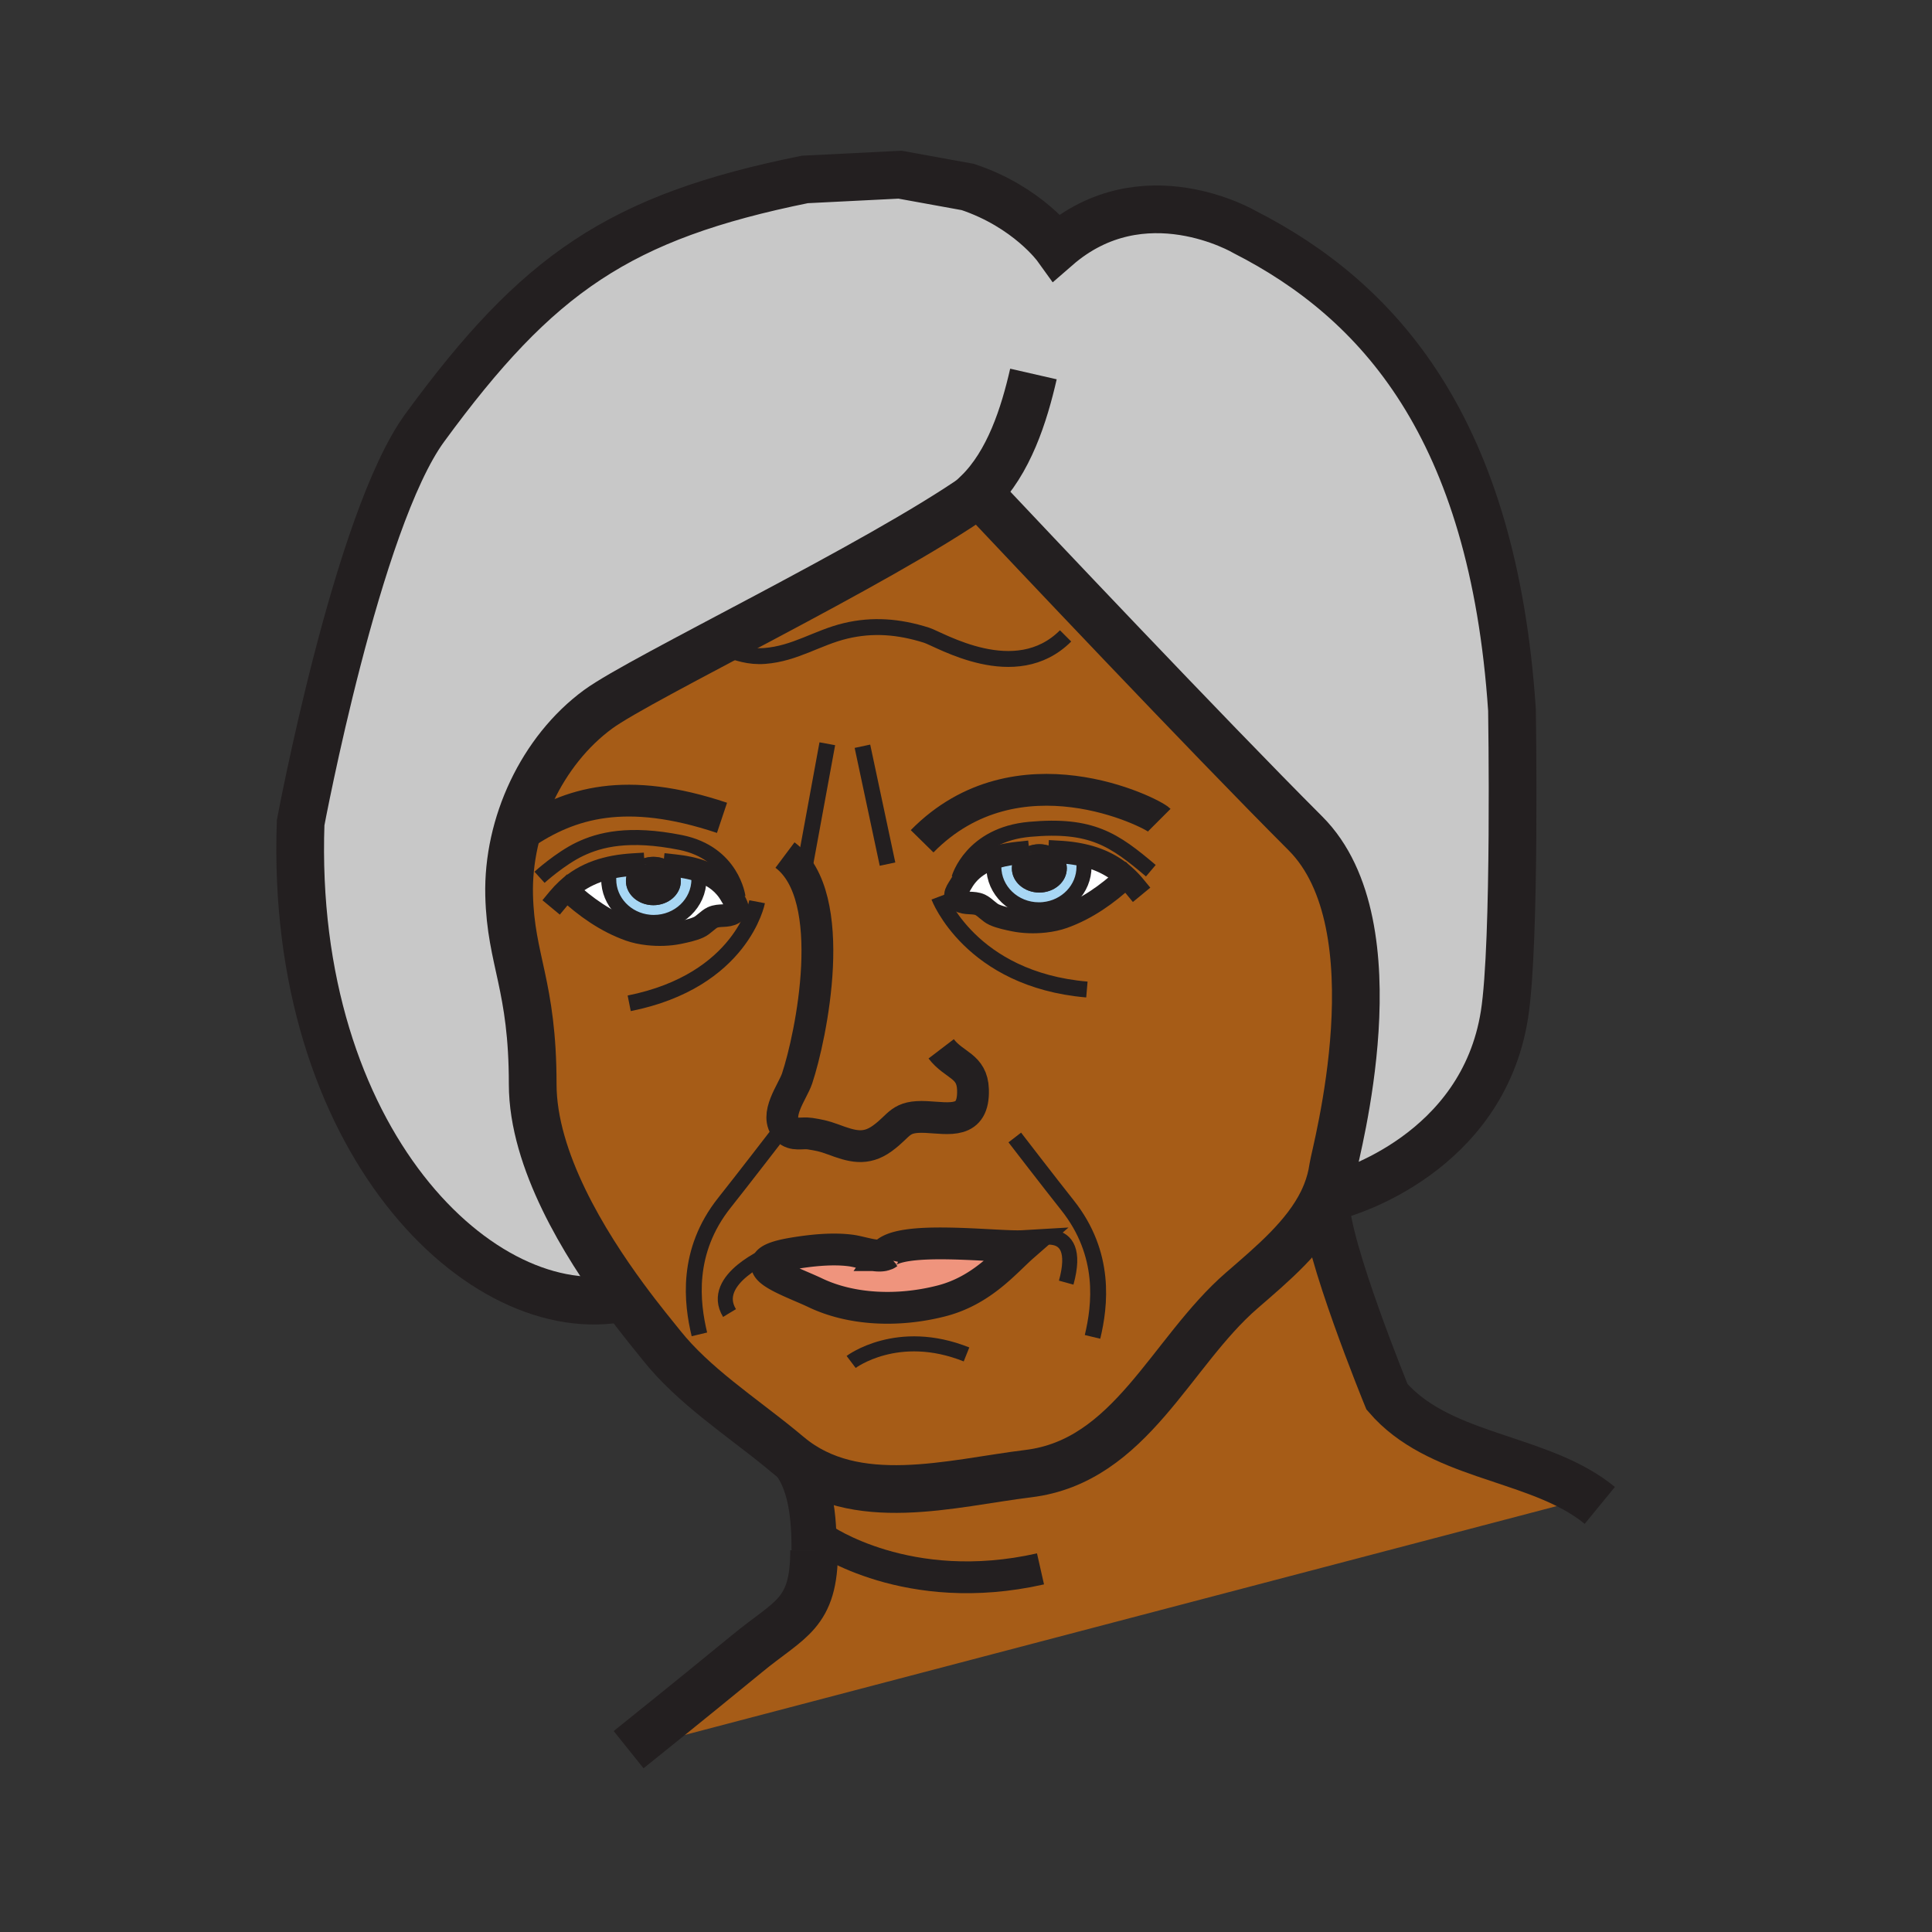 <?xml version="1.0"?><svg xmlns="http://www.w3.org/2000/svg" width="850.394" height="850.394" viewBox="0 0 850.394 850.394" overflow="visible"><rect x="0" y="0" width="850.394" height="850.394" fill="#333333" stroke="none"/><path d="M296.9 381.01c4.38.47 8.6 1.29 12.4 2.76l-1.66 3.3c0 10.46-8.89 18.96-19.86 18.96-.68 0-1.36-.03-2.03-.1-10.01-.97-17.82-9.05-17.82-18.86 0-1.16-.03-2.07-.02-2.85l-5.01-.68c4.88-1.74 10.18-2.64 15.83-2.98-2 1.91-3.22 4.45-3.22 7.23 0 5.88 5.41 10.64 12.09 10.64s12.08-4.76 12.08-10.64c0-2.57-1.04-4.94-2.78-6.78zM466.35 375.01c3.78.22 7.391.7 10.841 1.51l-.021 2.48c0 .7-.03 1.52-.03 2.51 0 9.81-7.8 17.89-17.819 18.86-.67.07-1.34.1-2.03.1-10.96 0-19.85-8.5-19.85-18.96 0-.48-.021-.86-.051-1.2l-5.85-.07c4.76-2.81 10.55-4.14 16.62-4.79-1.73 1.84-2.771 4.21-2.771 6.78 0 5.88 5.4 10.63 12.08 10.63 6.69 0 12.101-4.75 12.101-10.63 0-2.78-1.22-5.32-3.22-7.22z" fill="#a8d7f4"></path><path d="M285.75 405.93l-.53 5.17c-2.89-.32-5.69-.91-8.13-1.78-10.43-3.71-19.46-10.18-27.29-17.42l-.29-.3c4.02-3.72 8.5-6.32 13.39-8.06l5.01.68c-.01.78.02 1.69.02 2.85 0 9.81 7.81 17.89 17.82 18.86z" fill="#fff"></path><path d="M287.78 406.03c10.97 0 19.86-8.5 19.86-18.96l1.66-3.3c5.18 2 9.57 5.21 12.49 10.39 1.9 3.37 4.43 5.72 1.09 7.77-2.82 1.75-6.24.51-9.27 1.91-2.04.96-3.9 3.3-6.07 4.29-2.59 1.2-6.04 1.89-8.84 2.48-4.05.83-8.89 1-13.48.49l.53-5.17c.67.07 1.35.1 2.03.1zM459.86 405.54c-4.601.51-9.44.34-13.49-.49-2.79-.58-6.24-1.27-8.83-2.47-2.18-1-4.03-3.34-6.07-4.3-3.04-1.41-6.45-.16-9.28-1.92-3.33-2.05-.81-4.39 1.09-7.76 2.09-3.7 4.92-6.39 8.26-8.36l5.85.07c.03.34.051.72.051 1.2 0 10.46 8.89 18.96 19.85 18.96.69 0 1.36-.03 2.03-.1l.539 5.17z" fill="#fff"></path><path d="M495.56 386.04l-.29.3c-7.829 7.24-16.859 13.7-27.289 17.42-2.44.87-5.23 1.46-8.12 1.78l-.54-5.17c10.02-.97 17.819-9.05 17.819-18.86 0-.99.03-1.81.03-2.51l.021-2.48c6.859 1.61 13.019 4.56 18.369 9.52z" fill="#fff"></path><path d="M430.65 217.51c-44.44 31.14-148.3 80.69-167.4 94.7-24.78 18.19-39.91 50.78-39.15 81.82.71 29.03 10.37 39.47 10.37 83.17 0 33.55 23.15 70.63 40.27 93.939-62.76 13.101-147.33-69.47-142.41-209 0 0 24.91-133.22 54.65-173.87 49.67-67.89 85.55-92.72 167.24-109.28l41.95-2.1 29.8 5.41c26.5 8.83 39.19 26.49 39.19 26.49 38.09-33.11 82.79-6.62 82.79-6.62 59.01 30.13 109.25 86 117.569 210.29 0 0 1.66 102.64-3.31 134.13-9.71 61.45-70.51 78.66-73.36 79.43l-5.06-.939c1.41-3.561 2.44-7.29 2.99-11.22.859-6.17 28.609-106.23-12.16-147.01-43.7-43.71-124.53-129.4-140.71-146.58-1.86-1.97-2.86-3.04-2.86-3.04-.129.09-.259.19-.399.28z" fill="#c8c8c8"></path><path d="M389.04 552.47c6.28-9.08 49.71-3.3 61.28-3.979-7.83 6.85-18.011 19.54-36 24.14-19.17 4.9-39.7 3.94-55.49-3.61-11.49-5.479-35.59-13-9.77-17.319 7.9-1.32 17.34-2.351 25.47-1.271 4.3.569 10.62 2.959 14.51 2.039z" fill="#ef947d"></path><path d="M583.57 529.15c-.311 19.119 26.93 85.659 26.93 85.659 22.23 25.82 62.44 26.131 89.05 44.36L276.69 770.14c23.37-18.739 45.57-36.85 51.96-42.12 19.08-15.76 29.69-17.31 29.69-45.63 0-13.34-1.04-31.54-11.1-41.67 29.13 24.34 71.63 12.04 105.41 7.91 45.1-5.5 62.56-53.45 93.949-80.63 13.53-11.73 28.021-23.82 35.511-39.11l1.46.26z" fill="#a65c17" class="aac-skin-fill"></path><path d="M495.56 386.04c-5.35-4.96-11.51-7.91-18.369-9.52-3.45-.81-7.061-1.29-10.841-1.51-2.21-2.11-5.369-3.42-8.88-3.42-3.75 0-7.09 1.5-9.31 3.86-6.07.65-11.86 1.98-16.62 4.79-3.34 1.97-6.17 4.66-8.26 8.36-1.9 3.37-4.42 5.71-1.09 7.76 2.83 1.76 6.24.51 9.28 1.92 2.04.96 3.891 3.3 6.07 4.3 2.59 1.2 6.04 1.89 8.83 2.47 4.05.83 8.89 1 13.49.49 2.89-.32 5.68-.91 8.12-1.78 10.43-3.72 19.46-10.18 27.289-17.42l.291-.3zm-232.31-73.83c19.1-14.01 122.96-63.56 167.4-94.7.659 1.41 1.739 2.33 3.26 2.76 16.18 17.18 97.01 102.87 140.71 146.58 40.77 40.78 13.02 140.84 12.16 147.01-.55 3.93-1.58 7.659-2.99 11.22-.51 1.29-1.07 2.56-1.68 3.81-7.49 15.29-21.98 27.38-35.511 39.11-31.39 27.18-48.85 75.13-93.949 80.63-33.78 4.13-76.28 16.43-105.41-7.91a23.611 23.611 0 0 0-3.68-3.04c-.02-.02-.04-.04-.06-.05-17.48-14.26-38.32-27.83-52.31-45.43-2.82-3.55-9.08-11.03-16.45-21.061-17.12-23.31-40.27-60.39-40.27-93.939 0-43.7-9.66-54.14-10.37-83.17-.76-31.04 14.37-63.63 39.15-81.82zm58.54 81.95c-2.92-5.18-7.31-8.39-12.49-10.39-3.8-1.47-8.02-2.29-12.4-2.76-2.21-2.36-5.55-3.86-9.3-3.86-3.51 0-6.66 1.31-8.87 3.41-5.65.34-10.95 1.24-15.83 2.98-4.89 1.74-9.37 4.34-13.39 8.06l.29.3c7.83 7.24 16.86 13.71 27.29 17.42 2.44.87 5.24 1.46 8.13 1.78 4.59.51 9.43.34 13.48-.49 2.8-.59 6.25-1.28 8.84-2.48 2.17-.99 4.03-3.33 6.07-4.29 3.03-1.4 6.45-.16 9.27-1.91 3.34-2.05.81-4.4-1.09-7.77zm27.27 157.54c-25.82 4.319-1.72 11.84 9.77 17.319 15.79 7.551 36.32 8.511 55.49 3.61 17.99-4.6 28.17-17.29 36-24.14-11.57.68-55-5.101-61.28 3.979-3.89.92-10.21-1.47-14.51-2.04-8.13-1.078-17.57-.048-25.47 1.272z" fill="#a65c17" class="aac-skin-fill"></path><path d="M457.48 377.51c2.399 0 4.329 2.11 4.329 4.72s-1.93 4.73-4.329 4.73c-2.391 0-4.33-2.12-4.33-4.73s1.94-4.72 4.33-4.72zM457.47 371.59c3.511 0 6.67 1.31 8.88 3.42-2.659-.16-5.399-.19-8.21-.13-3.33.08-6.699.23-9.979.57 2.219-2.36 5.559-3.86 9.309-3.86z" fill="#231f20"></path><path d="M461.81 382.23c0-2.61-1.93-4.72-4.329-4.72-2.391 0-4.33 2.11-4.33 4.72s1.939 4.73 4.33 4.73c2.399 0 4.329-2.12 4.329-4.73zm-3.67-7.35c2.811-.06 5.551-.03 8.21.13 2 1.9 3.221 4.44 3.221 7.22 0 5.88-5.41 10.63-12.101 10.63-6.68 0-12.08-4.75-12.08-10.63 0-2.57 1.04-4.94 2.771-6.78 3.279-.34 6.649-.49 9.979-.57zM287.59 383.07c2.4 0 4.34 2.11 4.34 4.72 0 2.62-1.94 4.73-4.34 4.73s-4.33-2.11-4.33-4.73c0-2.61 1.93-4.72 4.33-4.72zM286.93 380.44c-2.81-.06-5.54-.03-8.2.12 2.21-2.1 5.36-3.41 8.87-3.41 3.75 0 7.09 1.5 9.3 3.86-3.27-.34-6.64-.49-9.97-.57z" fill="#231f20"></path><path d="M287.59 392.52c2.4 0 4.34-2.11 4.34-4.73 0-2.61-1.94-4.72-4.34-4.72s-4.33 2.11-4.33 4.72c0 2.62 1.93 4.73 4.33 4.73zm-.66-12.08c3.33.08 6.7.23 9.97.57 1.74 1.84 2.78 4.21 2.78 6.78 0 5.88-5.4 10.64-12.08 10.64s-12.09-4.76-12.09-10.64c0-2.78 1.22-5.32 3.22-7.23 2.66-.15 5.39-.18 8.2-.12z" fill="#231f20"></path><g fill="none" stroke="#231f20"><path d="M405.88 370.3c41.89-42.65 101.11-12.61 104.4-9.32M317.8 359.98c-42.23-14.12-67.07-6.67-87.62 7.33M345.52 376.36c24.36 18.23 11.47 79.94 5.33 98.35-1.95 5.87-10.35 16.28-4.44 22.37 2.86 2.95 6.53 1.36 10.11 1.91 3.71.59 5.94.96 10.21 2.55 8.24 3.07 14.24 4.92 21.67-.48 8.05-5.829 7.45-9.96 19.32-9.39 10 .48 21.049 3.3 20.549-12.08-.34-10.6-8.31-10.47-14-17.93M389.04 552.47c.65-.149 1.24-.39 1.73-.76" stroke-width="14"></path><path d="M389.04 552.47c6.28-9.08 49.71-3.3 61.28-3.979-7.83 6.85-18.011 19.54-36 24.14-19.17 4.9-39.7 3.94-55.49-3.61-11.49-5.479-35.59-13-9.77-17.319 7.9-1.32 17.34-2.351 25.47-1.271 4.3.569 10.62 2.959 14.51 2.039zM388.36 554.04a4 4 0 0 1 .68-1.57" stroke-width="14"></path><path d="M343.56 637.68c1.35.9 2.57 1.92 3.68 3.04 10.06 10.13 11.1 28.33 11.1 41.67M343.42 637.58c.03.02.05.04.08.05" stroke-width="19.87"></path><path d="M433.91 220.27c16.18 17.18 97.01 102.87 140.71 146.58 40.77 40.78 13.02 140.84 12.16 147.01-.55 3.93-1.58 7.659-2.99 11.22-.51 1.29-1.07 2.56-1.68 3.81-7.49 15.29-21.98 27.38-35.511 39.11-31.39 27.18-48.85 75.13-93.949 80.63-33.78 4.13-76.28 16.43-105.41-7.91-.1-.069-.19-.149-.29-.229-1.11-.94-2.24-1.88-3.39-2.811-.02-.02-.04-.04-.06-.05-17.48-14.26-38.32-27.83-52.31-45.43-2.82-3.55-9.08-11.03-16.45-21.061-17.12-23.31-40.27-60.39-40.27-93.939 0-43.7-9.66-54.14-10.37-83.17-.76-31.04 14.37-63.63 39.15-81.82 19.1-14.01 122.96-63.56 167.4-94.7.14-.09.27-.19.399-.28.001 0 1.001 1.07 2.861 3.04zM276.69 770.14c23.37-18.739 45.57-36.85 51.96-42.12 19.08-15.76 29.69-17.31 29.69-45.63" stroke-width="21"></path><path d="M296.9 381.01c4.38.47 8.6 1.29 12.4 2.76 5.18 2 9.57 5.21 12.49 10.39 1.9 3.37 4.43 5.72 1.09 7.77-2.82 1.75-6.24.51-9.27 1.91-2.04.96-3.9 3.3-6.07 4.29-2.59 1.2-6.04 1.89-8.84 2.48-4.05.83-8.89 1-13.48.49-2.89-.32-5.69-.91-8.13-1.78-10.43-3.71-19.46-10.18-27.29-17.42" stroke-width="9.935" stroke-linecap="square" stroke-miterlimit="10"></path><path d="M245.75 395.59c1.21-1.46 2.46-2.78 3.76-3.99 4.02-3.72 8.5-6.32 13.39-8.06 4.88-1.74 10.18-2.64 15.83-2.98" stroke-width="9.935" stroke-linecap="square" stroke-miterlimit="10"></path><path d="M307.64 387.07c0 10.46-8.89 18.96-19.86 18.96-.68 0-1.36-.03-2.03-.1-10.01-.97-17.82-9.05-17.82-18.86 0-1.16-.03-2.07-.02-2.85" stroke-width="6.623" stroke-linecap="square" stroke-miterlimit="10"></path><path d="M291.93 387.79c0 2.62-1.94 4.73-4.34 4.73s-4.33-2.11-4.33-4.73c0-2.61 1.93-4.72 4.33-4.72 2.4 0 4.34 2.11 4.34 4.72z" stroke-width="6.623"></path><path d="M448.16 375.45c-6.07.65-11.86 1.98-16.62 4.79-3.34 1.97-6.17 4.66-8.26 8.36-1.9 3.37-4.42 5.71-1.09 7.76 2.83 1.76 6.24.51 9.28 1.92 2.04.96 3.891 3.3 6.07 4.3 2.59 1.2 6.04 1.89 8.83 2.47 4.05.83 8.89 1 13.49.49 2.89-.32 5.68-.91 8.12-1.78 10.43-3.72 19.46-10.18 27.289-17.42" stroke-width="9.935" stroke-linecap="square" stroke-miterlimit="10"></path><path d="M499.33 390.03a39.906 39.906 0 0 0-3.771-3.99c-5.35-4.96-11.51-7.91-18.369-9.52-3.45-.81-7.061-1.29-10.841-1.51" stroke-width="9.935" stroke-linecap="square" stroke-miterlimit="10"></path><path d="M437.39 380.31c.03.34.051.72.051 1.2 0 10.46 8.89 18.96 19.85 18.96.69 0 1.36-.03 2.03-.1 10.02-.97 17.819-9.05 17.819-18.86 0-.99.03-1.81.03-2.51" stroke-width="6.623" stroke-linecap="square" stroke-miterlimit="10"></path><path d="M453.15 382.23c0 2.61 1.939 4.73 4.33 4.73 2.399 0 4.329-2.12 4.329-4.73s-1.93-4.72-4.329-4.72c-2.39 0-4.33 2.11-4.33 4.72z" stroke-width="6.623"></path><path d="M436.24 220.55c-.87.01-1.641-.08-2.33-.28-1.521-.43-2.601-1.35-3.26-2.76-.091-.18-.17-.36-.24-.55 13.67-13.32 20.37-34.4 24.47-52.34M583.57 529.15c-.311 19.119 26.93 85.659 26.93 85.659 22.23 25.82 62.44 26.131 89.05 44.36 1.59 1.08 3.13 2.24 4.62 3.46" stroke-width="21"></path><path d="M276.39 570.78c-.55.13-1.1.25-1.65.359-62.76 13.101-147.33-69.47-142.41-209 0 0 24.91-133.22 54.65-173.87 49.67-67.89 85.55-92.72 167.24-109.28l41.95-2.1 29.8 5.41c26.5 8.83 39.19 26.49 39.19 26.49 38.09-33.11 82.79-6.62 82.79-6.62 59.01 30.13 109.25 86 117.569 210.29 0 0 1.66 102.64-3.31 134.13-9.71 61.45-70.51 78.66-73.36 79.43l-.1.03" stroke-width="21"></path><path d="M333.25 396.91s-6.63 34.78-56.3 44.71M413.28 394.71s13.8 36.43 65.13 40.84M342.08 499.58s-15.34 19.93-23.19 29.8c-17.11 21.53-14.35 44.15-11.04 57.96M446.67 500.68s15.34 19.94 23.18 29.811c17.12 21.52 14.351 44.149 11.04 57.95" stroke-width="7"></path><path d="M374.64 599.48s20.42-15.45 50.78-3.311" stroke-width="6.623"></path><path stroke-width="7" d="M364.15 327.37l-9.93 54.09M379.61 328.47l11.04 51.88M319.49 285.52c5.09 1.88 10.35 3.72 17.09 3.21 13.42-1.03 23.16-8.07 35.6-11.04 11.95-2.85 23.44-1.96 35.63 1.9 5.86 1.85 39.14 22.39 61.22.31"></path><path d="M339.32 551.74s-27.33 11.17-18.22 26.21M452.74 546.35s24.43-10.35 16.56 18.221" stroke-width="6.623"></path><path d="M361.95 677.31s37.53 26.49 96.04 13.25" stroke-width="14"></path><path d="M422.11 386.56s5.47-19.2 31.05-21.52c27.32-2.49 37.25 4.55 53.399 18.21M324.83 394.84s-2.49-19.45-25.25-24.01c-22.77-4.55-35.6-1.24-44.3 2.9-8.69 4.14-17.8 12.42-17.8 12.42" stroke-width="6.623"></path></g><path fill="none" d="M0 0h850.394v850.394H0z"></path></svg>